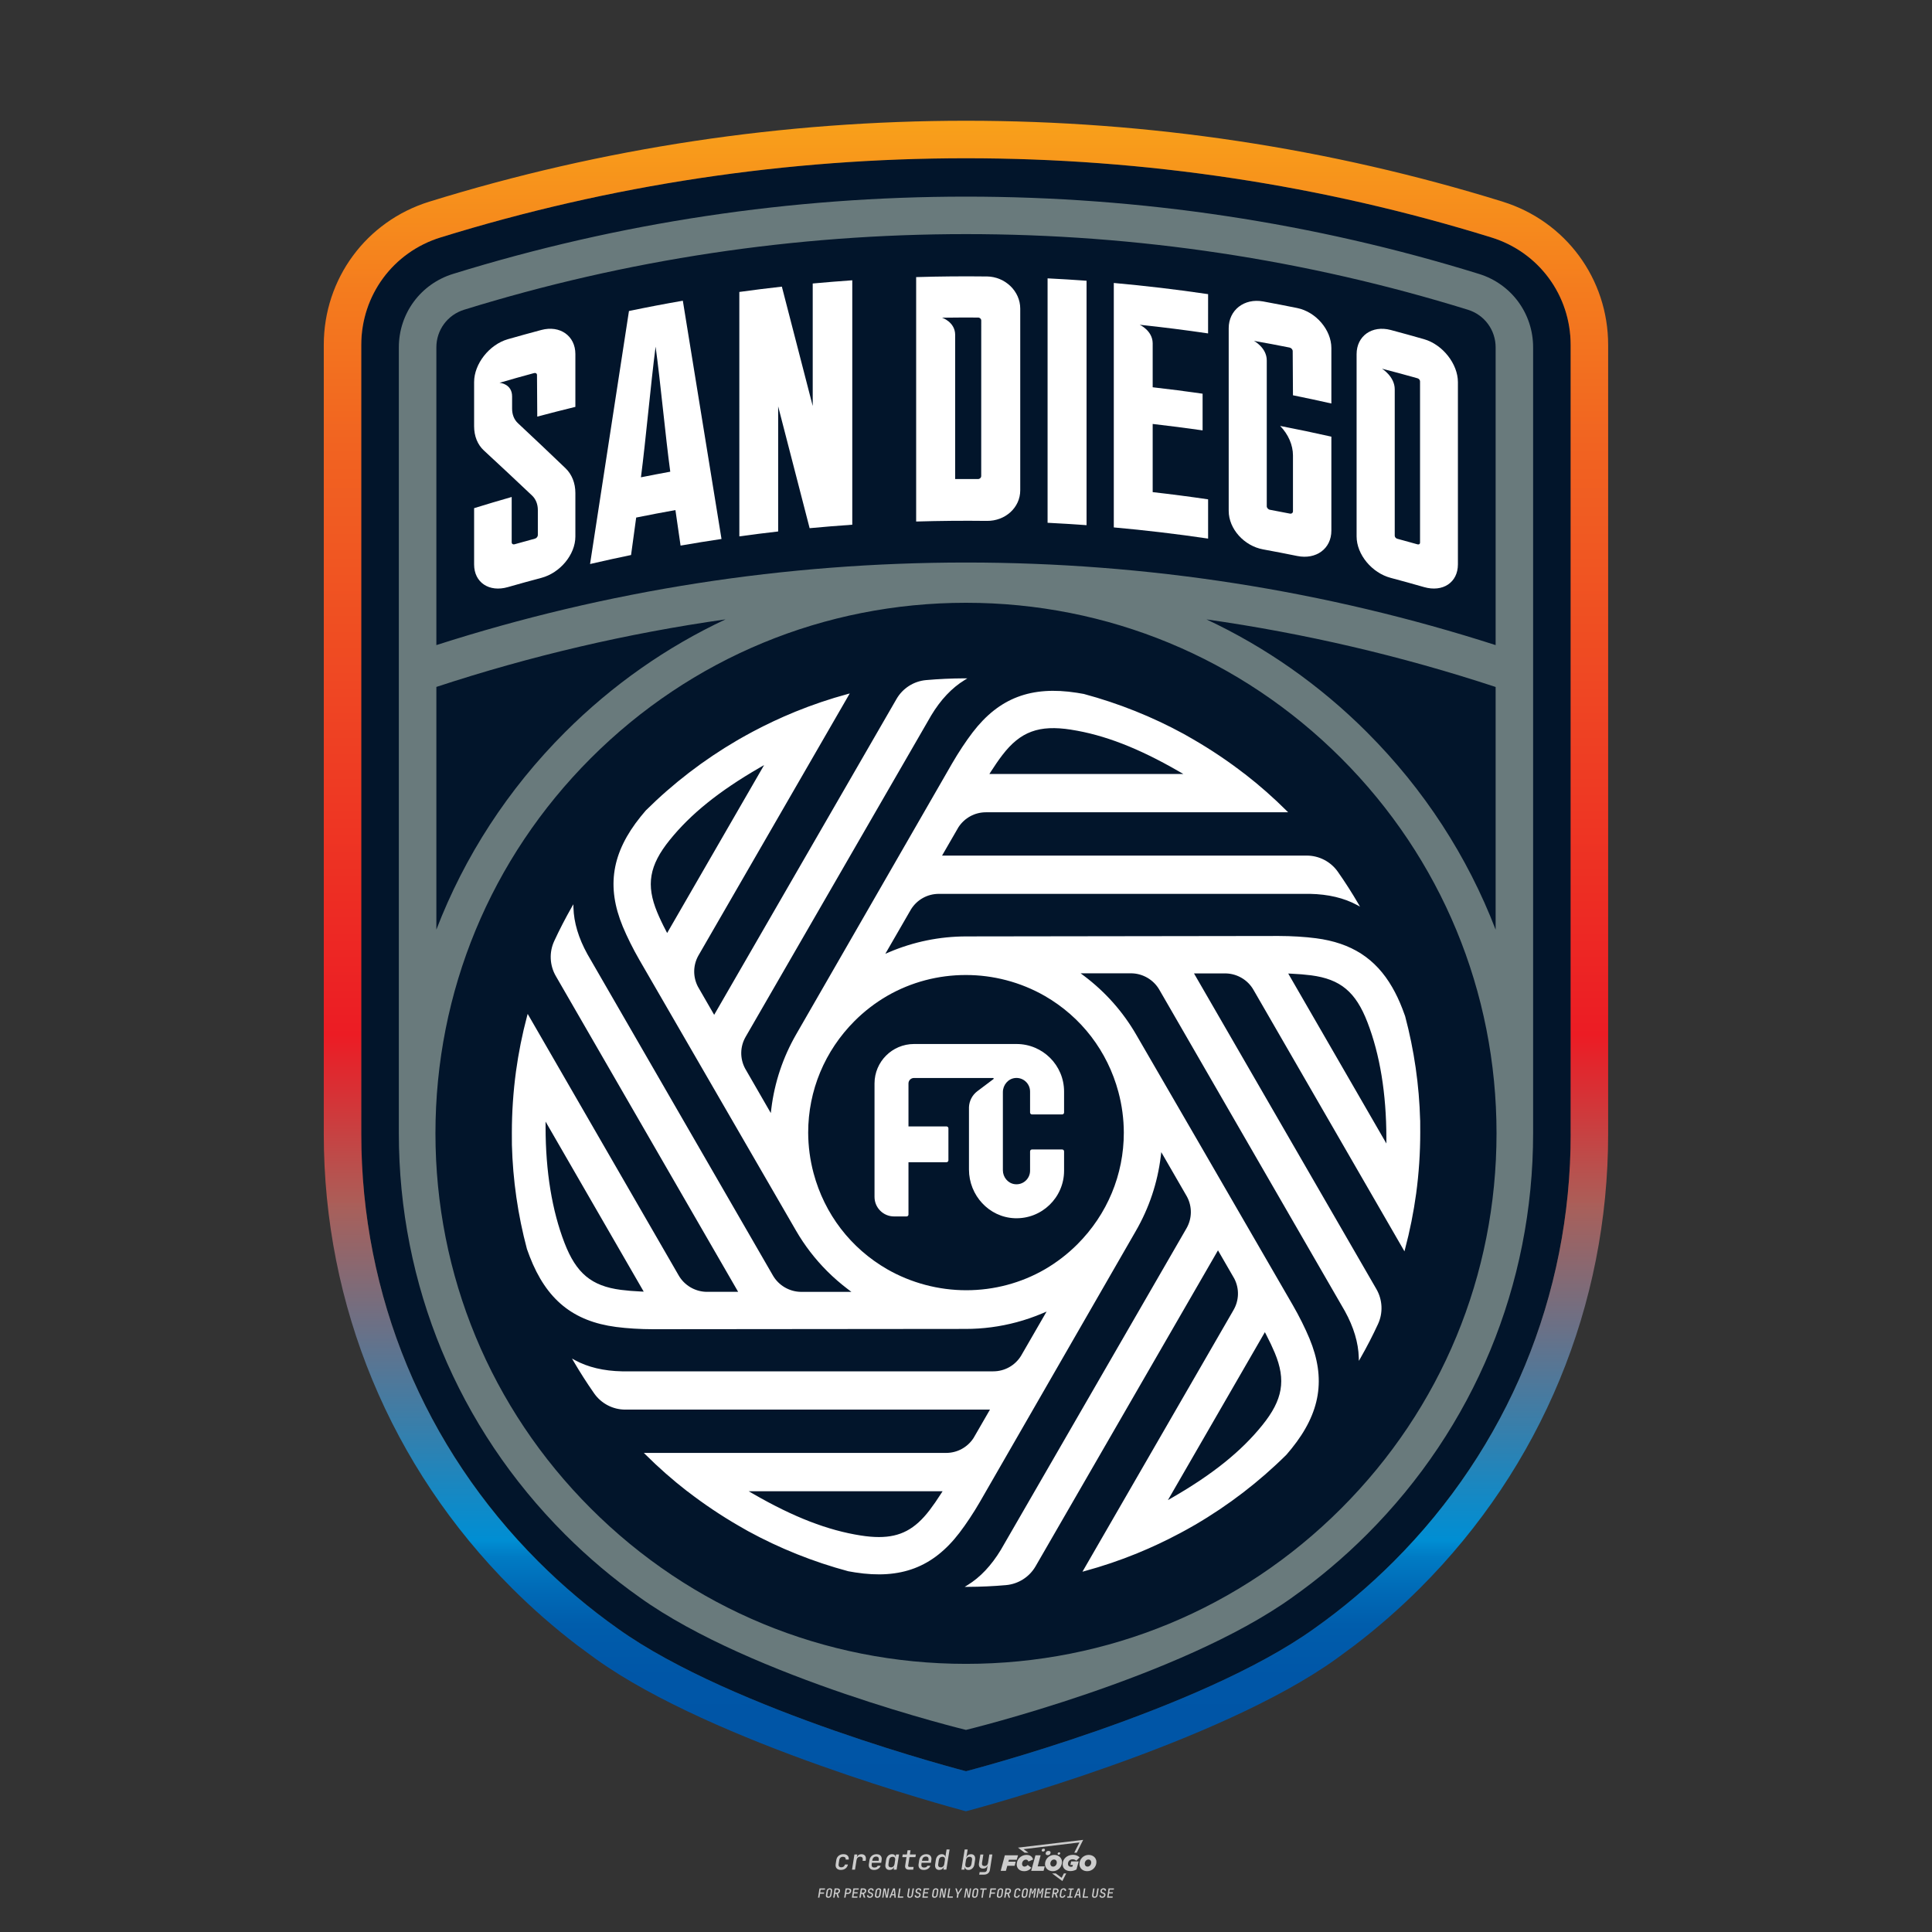 <?xml version="1.0" encoding="UTF-8"?>
<svg id="_图层_1" data-name="图层_1" xmlns="http://www.w3.org/2000/svg" xmlns:xlink="http://www.w3.org/1999/xlink" version="1.1" viewBox="0 0 800 800">
  <rect x="0" y="0" width="800" height="800" fill="#333333" stroke="none"/>
  <!-- Created by @FCLOGO 2024-12-5 GMT+8 15:27:32 . https://fclogo.top/ -->
<!-- FOR PERSONAL USE ONLY NOT FOR COMMERCIAL USE -->
  <defs>
    <style>
      .st0 {
        fill: url(#_未命名的渐变_2);
      }

      .st1 {
        fill: #ccc;
      }

      .st2 {
        fill: #fff;
      }

      .st3 {
        fill: #02152b;
      }

      .st4 {
        fill: #697a7c;
      }
    </style>
    <linearGradient id="_未命名的渐变_2" data-name="未命名的渐变 2" x1="677.1" y1="726.25" x2="677.1" y2="-455.13" gradientTransform="translate(.41 473.79) scale(.59 -.59)" gradientUnits="userSpaceOnUse">
      <stop offset="0" stop-color="#f9a51a"/>
      <stop offset="0" stop-color="#f9a31a"/>
      <stop offset=".11" stop-color="#f47b1e"/>
      <stop offset=".2" stop-color="#f16321"/>
      <stop offset=".25" stop-color="#f05a22"/>
      <stop offset=".55" stop-color="#ec1c24"/>
      <stop offset=".58" stop-color="#da2e33"/>
      <stop offset=".65" stop-color="#ab5e58"/>
      <stop offset=".65" stop-color="#aa5f59"/>
      <stop offset=".83" stop-color="#0f8ac8"/>
      <stop offset=".85" stop-color="#008ed3"/>
      <stop offset=".86" stop-color="#007bc4"/>
      <stop offset=".88" stop-color="#006ab6"/>
      <stop offset=".9" stop-color="#005dac"/>
      <stop offset=".93" stop-color="#0056a7"/>
      <stop offset="1" stop-color="#0054a5"/>
    </linearGradient>
  </defs>
  <path class="st1" d="M348.22,774.3c-.79,0-1.38-.22-1.77-.65-.39-.44-.53-1.03-.41-1.79l.25-1.65c.12-.75.45-1.35.98-1.78.53-.44,1.19-.65,1.98-.65s1.33.2,1.72.6c.39.4.55.94.47,1.62h-1.24c.03-.36-.06-.64-.26-.84-.2-.2-.5-.3-.89-.3-.42,0-.76.12-1.03.35-.27.23-.43.56-.5.99l-.26,1.66c-.07.44,0,.77.19,1,.19.23.5.35.92.35.39,0,.72-.1.98-.3.26-.2.44-.48.52-.85h1.24c-.14.69-.47,1.23-.99,1.63-.52.4-1.16.6-1.92.6ZM352.8,774.19l1-6.29h1.19l-.19,1.19c.34-.87.97-1.3,1.91-1.3.67,0,1.17.21,1.49.62.32.42.43.99.31,1.71l-.07.42h-1.27l.06-.32c.07-.45.01-.8-.17-1.04-.18-.24-.48-.36-.88-.36s-.74.12-1.01.37c-.27.24-.43.59-.5,1.03l-.63,3.97h-1.24ZM361.91,774.3c-.77,0-1.35-.22-1.73-.67s-.52-1.04-.4-1.77l.25-1.65c.08-.49.26-.92.52-1.28s.6-.65,1.01-.85c.41-.2.87-.3,1.38-.3.77,0,1.35.22,1.73.67.39.45.52,1.04.39,1.77l-.17,1.12h-3.85l-.09.53c-.15.95.22,1.43,1.11,1.43.72,0,1.17-.25,1.37-.74h1.22c-.17.53-.5.96-1.01,1.28-.5.32-1.09.47-1.76.47ZM361.23,770.22l-.05.29h2.65s.05-.3.05-.3c.07-.47.01-.82-.17-1.07-.18-.25-.49-.37-.92-.37s-.8.13-1.06.38c-.26.25-.43.61-.51,1.08ZM368.33,774.3c-.63,0-1.1-.21-1.41-.64s-.4-1-.27-1.73l.27-1.77c.11-.73.39-1.31.84-1.74.44-.43.98-.64,1.61-.64.47,0,.83.12,1.09.35.26.24.39.56.38.96h.02l.17-1.2h1.24l-1,6.29h-1.22l.19-1.2h-.02c-.12.41-.35.73-.69.97s-.74.35-1.21.35ZM368.93,773.23c.39,0,.72-.12.98-.36.26-.24.43-.57.5-1.01l.25-1.65c.07-.43,0-.76-.18-1-.19-.24-.47-.36-.86-.36s-.72.12-.98.35c-.26.24-.42.57-.49,1.01l-.25,1.65c-.07.44-.01.78.17,1.01.18.23.47.35.88.35ZM376.35,774.19c-.57,0-.99-.16-1.26-.47-.27-.31-.36-.75-.27-1.32l.54-3.39h-1.74l.17-1.12h1.74l.27-1.72h1.24l-.27,1.72h2.47l-.18,1.12h-2.46l-.54,3.39c-.08.44.1.66.53.66h1.72l-.17,1.12h-1.77ZM382.5,774.3c-.77,0-1.35-.22-1.73-.67s-.52-1.04-.4-1.77l.25-1.65c.08-.49.26-.92.52-1.28s.6-.65,1.01-.85c.41-.2.87-.3,1.38-.3.77,0,1.35.22,1.73.67.39.45.52,1.04.39,1.77l-.17,1.12h-3.85l-.09.53c-.15.95.22,1.43,1.11,1.43.72,0,1.17-.25,1.37-.74h1.22c-.17.53-.5.96-1.01,1.28-.5.32-1.09.47-1.76.47ZM381.83,770.22l-.05.29h2.65s.05-.3.05-.3c.07-.47.01-.82-.17-1.07-.18-.25-.49-.37-.92-.37s-.8.13-1.06.38c-.26.25-.43.61-.51,1.08ZM388.92,774.3c-.63,0-1.1-.21-1.4-.64-.3-.42-.39-1-.28-1.73l.27-1.77c.11-.73.39-1.31.84-1.74.44-.43.98-.64,1.61-.64.47,0,.83.12,1.09.35.26.24.39.56.38.96h.02l.21-1.47.3-1.8h1.24l-1.33,8.35h-1.22l.19-1.2h-.02c-.12.41-.35.73-.69.97s-.74.35-1.21.35ZM389.53,773.23c.39,0,.72-.12.98-.36.26-.24.43-.57.5-1.01l.25-1.65c.08-.43.02-.76-.17-1-.19-.24-.48-.36-.87-.36s-.72.12-.98.35c-.26.24-.42.57-.49,1.01l-.25,1.65c-.08.44-.02.78.16,1.01s.48.35.88.35ZM401.02,774.3c-.47,0-.84-.12-1.1-.35-.26-.23-.39-.56-.38-.97h-.01l-.19,1.2h-1.22l1.33-8.35h1.24l-.29,1.8-.27,1.47h.05c.12-.41.35-.73.69-.97.34-.23.74-.35,1.21-.35.63,0,1.1.21,1.4.64.3.43.39,1.01.28,1.74l-.27,1.77c-.11.73-.39,1.31-.84,1.73-.45.42-.98.64-1.61.64ZM400.77,773.23c.4,0,.72-.12.98-.35.26-.23.42-.57.5-1.01l.25-1.65c.07-.43.01-.77-.17-1.01-.18-.24-.47-.35-.87-.35s-.72.12-.98.36-.43.57-.5,1l-.25,1.65c-.07.44-.01.77.17,1.01.18.24.47.36.87.36ZM405.47,776.25l.17-1.06h1.93c.64,0,1.01-.3,1.1-.9l.1-.67.21-1.19h-.03c-.12.42-.35.74-.68.97-.33.23-.73.34-1.2.34-.63,0-1.09-.2-1.4-.6s-.41-.94-.3-1.63l.58-3.6h1.24l-.56,3.48c-.06.41,0,.73.18.96s.47.34.85.34.72-.12.98-.37c.27-.24.43-.58.49-1.02l.54-3.4h1.24l-1.01,6.41c-.1.6-.37,1.08-.81,1.42-.44.35-1,.52-1.67.52h-1.95ZM417.79,770.09h3.22l.54-1.85h-5.47l-1.71,6.44h2.15l.59-2.1h3.03l.44-1.71h-3.03l.24-.78ZM424.23,772.92c-.59,0-1.02-.39-1.02-1.12,0-.88.63-1.76,1.61-1.76.49,0,.88.24,1.02.78l1.95-.83c-.29-1.17-1.27-1.9-2.64-1.9-2.78,0-4.15,2.15-4.15,3.9s1.27,2.83,3.07,2.83c1.37,0,2.34-.59,2.98-1.42l-1.51-1.17c-.39.44-.83.68-1.32.68ZM430.91,768.23h-2.15l-1.76,6.44h5.12l.49-1.85h-2.93l1.22-4.59ZM439.75,771.01c0-1.66-1.32-2.93-3.22-2.93-2.2,0-3.81,1.81-3.81,3.81,0,1.66,1.32,2.93,3.22,2.93,2.2,0,3.81-1.81,3.81-3.81ZM434.92,771.7c0-.83.59-1.71,1.51-1.71.78,0,1.17.54,1.17,1.22,0,.83-.59,1.71-1.51,1.71-.78,0-1.17-.54-1.17-1.22ZM443.21,772.23h1.07l-.2.68c-.15.05-.34.1-.59.1-.68,0-1.27-.39-1.27-1.22,0-1.02.73-1.9,1.95-1.9.59,0,1.12.24,1.51.59l1.37-1.37c-.44-.54-1.51-1.07-2.73-1.07-2.59,0-4.29,1.76-4.29,3.86s1.61,2.88,3.22,2.88c.93,0,1.85-.29,2.49-.68l.93-3.32h-3.12l-.34,1.46ZM450.78,768.08c-2.2,0-3.81,1.81-3.81,3.81,0,1.66,1.32,2.93,3.22,2.93,2.2,0,3.81-1.81,3.81-3.81,0-1.66-1.32-2.93-3.22-2.93ZM450.34,772.92c-.78,0-1.17-.54-1.17-1.22,0-.83.59-1.71,1.51-1.71.78,0,1.17.54,1.17,1.22,0,.83-.59,1.71-1.51,1.71ZM437.94,767.5c-.05.29.1.49.44.49s.54-.2.63-.49c.05-.24-.1-.49-.44-.49s-.59.24-.63.49ZM432.13,765.5c-.44,0-.73.24-.78.59s.1.59.54.59.73-.24.78-.59c.1-.34-.1-.59-.54-.59ZM433.01,767.3c-.1.54.15.88.83.88.63,0,1.07-.39,1.17-.88s-.15-.88-.83-.88c-.68,0-1.07.39-1.17.88ZM439.6,777.55l-2.44-1.81h-1.51l4.25,3.17,1.61-3.17h-.98l-.93,1.81ZM425.84,767.16l-2-1.46,23.13-2.78-2.15,4.25h1.02l2.68-5.32-26.99,3.22,2.78,2.1h1.51ZM338.72,785.79l.61-3.83h2.32l-.08.52h-1.76l-.18,1.14h1.63l-.08.52h-1.62l-.26,1.64h-.57ZM342.97,785.84c-.36,0-.62-.1-.8-.3-.17-.2-.23-.47-.18-.82l.27-1.7c.06-.34.2-.61.44-.82.24-.2.54-.3.89-.3s.62.1.8.3c.17.2.24.47.18.81l-.27,1.71c-.06.34-.2.62-.44.82-.24.2-.54.3-.9.3ZM343.05,785.33c.19,0,.35-.05.47-.16.12-.11.19-.26.23-.46l.27-1.7c.03-.2,0-.35-.08-.46-.08-.11-.22-.16-.41-.16s-.35.05-.46.16c-.12.1-.19.26-.22.46l-.27,1.7c-.03.2,0,.35.08.46s.22.16.41.16ZM345,785.79l.61-3.83h1.2c.24,0,.44.05.6.14.16.09.28.22.36.39s.09.37.05.59c-.04.26-.14.48-.3.67-.16.19-.37.32-.6.39l.54,1.64h-.62l-.48-1.57h-.54l-.25,1.57h-.57ZM345.89,783.71h.64c.19,0,.35-.06.48-.17.13-.11.21-.26.24-.45.03-.19,0-.35-.09-.46-.09-.11-.24-.17-.43-.17h-.64l-.2,1.25ZM349.54,785.79l.61-3.83h1.25c.37,0,.65.1.84.31.19.21.26.49.2.84-.04.23-.12.44-.25.61s-.29.31-.49.4c-.2.09-.42.14-.66.14h-.69l-.24,1.52h-.57ZM350.43,783.75h.69c.19,0,.36-.06.49-.18.14-.12.22-.27.25-.47s0-.35-.1-.47-.25-.18-.44-.18h-.69l-.21,1.29ZM352.75,785.79l.61-3.83h2.25l-.08.5h-1.7l-.17,1.09h1.51l-.08.5h-1.51l-.19,1.24h1.69l-.08.5h-2.25ZM355.84,785.79l.61-3.83h1.2c.24,0,.44.05.6.14.16.09.28.22.36.39s.09.37.05.59c-.04.26-.14.48-.3.67-.16.19-.37.32-.6.39l.54,1.64h-.62l-.48-1.57h-.54l-.25,1.57h-.57ZM356.74,783.71h.64c.19,0,.35-.06.48-.17.13-.11.21-.26.24-.45.03-.19,0-.35-.09-.46-.09-.11-.24-.17-.43-.17h-.64l-.2,1.25ZM360.13,785.84c-.39,0-.67-.1-.87-.29-.19-.19-.26-.45-.22-.78h.57c-.03.17.01.31.12.41.11.1.27.15.48.15.2,0,.37-.05.5-.15.13-.1.21-.23.24-.4.02-.15,0-.28-.06-.39-.06-.11-.16-.18-.29-.22l-.46-.14c-.27-.08-.46-.22-.59-.41-.13-.19-.17-.42-.13-.68.04-.21.11-.39.23-.55s.27-.28.46-.37.4-.13.64-.13c.35,0,.62.1.8.29.18.19.25.44.2.76h-.57c.03-.17,0-.3-.09-.4-.09-.1-.23-.14-.42-.14s-.34.04-.46.13c-.12.09-.19.21-.21.38-.02.15,0,.28.05.39s.16.18.29.22l.47.15c.26.08.46.22.58.41.12.19.17.42.12.69-.04.22-.12.41-.24.57-.13.16-.29.29-.49.38-.2.09-.42.13-.66.13ZM363.27,785.84c-.36,0-.62-.1-.8-.3-.17-.2-.23-.47-.18-.82l.27-1.7c.06-.34.2-.61.44-.82.24-.2.54-.3.89-.3s.62.1.8.3c.17.2.24.47.18.81l-.27,1.71c-.06.34-.2.62-.44.82-.24.2-.54.3-.9.3ZM363.34,785.33c.19,0,.35-.05.47-.16.12-.11.19-.26.23-.46l.27-1.7c.03-.2,0-.35-.08-.46-.08-.11-.22-.16-.41-.16s-.35.05-.46.16c-.12.1-.19.26-.22.46l-.27,1.7c-.03.2,0,.35.08.46s.22.16.41.16ZM365.28,785.79l.61-3.83h.71l.62,3.19c0-.1.02-.22.03-.36.01-.14.03-.29.04-.44.02-.15.04-.29.06-.41l.31-1.98h.52l-.61,3.83h-.71l-.61-3.19c0,.09-.02.21-.03.34s-.03.28-.04.42c-.02.15-.04.28-.06.41l-.31,2.01h-.53ZM368.23,785.79l1.59-3.83h.75l.37,3.83h-.56l-.07-.97h-1.09l-.39.97h-.59ZM369.39,784.34h.87l-.09-1.1c-.02-.2-.03-.37-.04-.51,0-.14-.01-.24-.01-.3-.02.06-.05.16-.1.3s-.11.31-.19.5l-.44,1.11ZM371.72,785.79l.61-3.83h.57l-.52,3.31h1.67l-.08.52h-2.25ZM376.68,785.84c-.37,0-.63-.1-.8-.3-.17-.2-.22-.47-.17-.82l.44-2.76h.57l-.44,2.76c-.03.2,0,.35.07.46.08.11.21.17.41.17s.35-.06.46-.17c.12-.11.19-.27.22-.46l.44-2.76h.57l-.44,2.76c-.06.35-.2.62-.43.82-.23.2-.53.3-.9.3ZM379.84,785.84c-.39,0-.67-.1-.87-.29-.19-.19-.26-.45-.22-.78h.57c-.03.17.01.31.12.41.11.1.27.15.48.15.2,0,.37-.05.5-.15.13-.1.21-.23.24-.4.02-.15,0-.28-.06-.39-.06-.11-.16-.18-.29-.22l-.46-.14c-.27-.08-.46-.22-.59-.41-.13-.19-.17-.42-.13-.68.04-.21.11-.39.23-.55s.27-.28.46-.37.4-.13.64-.13c.35,0,.62.1.8.29.18.19.25.44.2.76h-.57c.03-.17,0-.3-.09-.4-.09-.1-.23-.14-.42-.14s-.34.04-.46.13c-.12.09-.19.21-.21.38-.02.15,0,.28.05.39s.16.18.29.22l.47.15c.26.08.46.22.58.41.12.19.17.42.12.69-.04.22-.12.41-.24.57-.13.16-.29.29-.49.38-.2.09-.42.13-.66.13ZM381.91,785.79l.61-3.83h2.25l-.08.5h-1.7l-.17,1.09h1.51l-.08.5h-1.51l-.19,1.24h1.69l-.08.5h-2.25ZM386.94,785.84c-.36,0-.62-.1-.8-.3-.17-.2-.23-.47-.18-.82l.27-1.7c.06-.34.2-.61.44-.82.24-.2.54-.3.89-.3s.62.1.8.3c.17.2.24.47.18.81l-.27,1.71c-.06.34-.2.62-.44.82-.24.2-.54.3-.9.3ZM387.02,785.33c.19,0,.35-.05.47-.16.12-.11.19-.26.23-.46l.27-1.7c.03-.2,0-.35-.08-.46-.08-.11-.22-.16-.41-.16s-.35.05-.46.16c-.12.1-.19.26-.22.46l-.27,1.7c-.03.2,0,.35.08.46s.22.16.41.16ZM388.95,785.79l.61-3.83h.71l.62,3.19c0-.1.02-.22.03-.36.01-.14.03-.29.04-.44.02-.15.04-.29.06-.41l.31-1.98h.52l-.61,3.83h-.71l-.61-3.19c0,.09-.02.21-.03.34s-.03.28-.04.42c-.02.15-.04.28-.06.41l-.31,2.01h-.53ZM392.25,785.79l.61-3.83h.57l-.52,3.31h1.67l-.08.52h-2.25ZM396.12,785.79l.22-1.41-.75-2.42h.58l.45,1.45c.03.09.05.18.07.27.02.08.03.15.03.19.02-.04.05-.1.09-.19.04-.08.09-.17.14-.27l.9-1.45h.6l-1.53,2.42-.22,1.41h-.57ZM399.22,785.79l.61-3.83h.71l.62,3.19c0-.1.02-.22.03-.36.01-.14.03-.29.04-.44.02-.15.04-.29.06-.41l.31-1.98h.52l-.61,3.83h-.71l-.61-3.19c0,.09-.02.21-.03.34s-.03.28-.04.42c-.02.15-.04.28-.06.41l-.31,2.01h-.53ZM403.51,785.84c-.36,0-.62-.1-.8-.3-.18-.2-.23-.47-.18-.82l.27-1.7c.06-.34.2-.61.44-.82.24-.2.54-.3.89-.3s.62.1.8.3c.17.2.24.47.18.81l-.27,1.71c-.06.34-.2.62-.44.82-.24.2-.54.3-.89.3ZM403.58,785.33c.19,0,.35-.05.47-.16.12-.11.19-.26.23-.46l.27-1.7c.03-.2,0-.35-.08-.46-.08-.11-.22-.16-.41-.16s-.35.05-.46.16c-.12.1-.19.26-.22.46l-.27,1.7c-.03.2,0,.35.08.46.08.11.22.16.41.16ZM406.38,785.79l.52-3.31h-1.02l.08-.52h2.62l-.08.52h-1.03l-.52,3.31h-.57ZM409.52,785.79l.61-3.83h2.32l-.08.52h-1.76l-.18,1.14h1.63l-.08.52h-1.62l-.26,1.64h-.57ZM413.77,785.84c-.36,0-.62-.1-.8-.3-.18-.2-.23-.47-.18-.82l.27-1.7c.06-.34.2-.61.44-.82.24-.2.54-.3.89-.3s.62.1.8.3c.17.2.24.47.18.81l-.27,1.71c-.06.34-.2.62-.44.82-.24.2-.54.3-.89.3ZM413.85,785.33c.19,0,.35-.05.47-.16.12-.11.19-.26.23-.46l.27-1.7c.03-.2,0-.35-.08-.46-.08-.11-.22-.16-.41-.16s-.35.05-.46.16c-.12.1-.19.26-.22.46l-.27,1.7c-.03.2,0,.35.08.46.08.11.22.16.41.16ZM415.8,785.79l.61-3.83h1.2c.24,0,.44.05.6.14.16.09.28.22.36.39s.09.37.05.59c-.04.26-.14.48-.3.67-.16.19-.37.32-.6.39l.54,1.64h-.62l-.48-1.57h-.54l-.25,1.57h-.57ZM416.69,783.71h.64c.19,0,.35-.06.48-.17.13-.11.21-.26.24-.45.03-.19,0-.35-.09-.46-.09-.11-.24-.17-.43-.17h-.64l-.2,1.25ZM420.91,785.84c-.36,0-.63-.1-.81-.3-.18-.2-.24-.47-.19-.82l.27-1.7c.06-.35.21-.62.45-.82s.55-.3.91-.3.63.1.81.3c.18.2.24.47.19.82h-.57c.03-.2,0-.35-.09-.46-.09-.11-.23-.16-.42-.16s-.35.05-.47.16c-.12.1-.2.26-.23.45l-.27,1.71c-.03.2,0,.35.09.46.09.11.23.16.42.16s.35-.05.47-.16.2-.26.23-.46h.57c-.03.23-.11.43-.24.59s-.28.3-.47.39c-.19.09-.4.14-.64.14ZM424.03,785.84c-.36,0-.62-.1-.8-.3-.18-.2-.23-.47-.18-.82l.27-1.7c.06-.34.2-.61.44-.82.24-.2.54-.3.89-.3s.62.1.8.3c.17.2.24.47.18.81l-.27,1.71c-.06.34-.2.62-.44.82-.24.2-.54.3-.89.3ZM424.11,785.33c.19,0,.35-.05.47-.16.12-.11.19-.26.23-.46l.27-1.7c.03-.2,0-.35-.08-.46-.08-.11-.22-.16-.41-.16s-.35.05-.46.16c-.12.1-.19.26-.22.46l-.27,1.7c-.03.2,0,.35.08.46.08.11.22.16.41.16ZM425.97,785.79l.61-3.83h.69l.18,1.23c.02.12.04.23.05.33.01.1.02.18.03.24.02-.06.05-.14.09-.24.04-.11.09-.22.15-.34l.57-1.22h.71l-.61,3.83h-.54l.2-1.29c.02-.17.06-.35.1-.55.04-.2.09-.4.14-.61s.1-.4.14-.59c.05-.19.09-.35.13-.49l-.86,1.86h-.55l-.28-1.86c0,.14-.01.29-.02.47s-.02.37-.04.57c-.02.2-.04.41-.06.61-.02.2-.05.4-.08.57l-.2,1.29h-.54ZM429.11,785.79l.61-3.83h.69l.18,1.23c.02.12.04.23.05.33.01.1.02.18.03.24.02-.06.05-.14.09-.24.04-.11.09-.22.15-.34l.57-1.22h.71l-.61,3.83h-.54l.2-1.29c.02-.17.06-.35.1-.55.04-.2.09-.4.14-.61s.1-.4.14-.59c.05-.19.09-.35.13-.49l-.86,1.86h-.55l-.28-1.86c0,.14-.01.29-.02.47s-.02.37-.04.57c-.02.2-.04.41-.06.61-.02.2-.05.4-.08.57l-.2,1.29h-.54ZM432.41,785.79l.61-3.83h2.25l-.08.5h-1.7l-.17,1.09h1.51l-.08.5h-1.51l-.19,1.24h1.69l-.08.5h-2.25ZM435.51,785.79l.61-3.83h1.2c.24,0,.44.05.6.14.16.09.28.22.36.39s.09.37.05.59c-.04.26-.14.48-.3.67-.16.19-.37.32-.6.39l.54,1.64h-.62l-.48-1.57h-.54l-.25,1.57h-.57ZM436.4,783.71h.64c.19,0,.35-.06.48-.17.13-.11.21-.26.24-.45.03-.19,0-.35-.09-.46-.09-.11-.24-.17-.43-.17h-.64l-.2,1.25ZM439.8,785.84c-.36,0-.63-.1-.81-.3-.18-.2-.24-.47-.19-.82l.27-1.7c.06-.35.21-.62.45-.82s.55-.3.91-.3.63.1.81.3c.18.2.24.47.19.82h-.57c.03-.2,0-.35-.09-.46-.09-.11-.23-.16-.42-.16s-.35.05-.47.16c-.12.1-.2.26-.23.45l-.27,1.71c-.03.2,0,.35.09.46.09.11.23.16.42.16s.35-.05.47-.16.2-.26.23-.46h.57c-.03.23-.11.43-.24.59s-.28.3-.47.39c-.19.09-.4.14-.64.14ZM441.88,785.79l.08-.5h.78l.45-2.82h-.78l.08-.5h2.13l-.08.5h-.78l-.45,2.82h.78l-.08.5h-2.13ZM444.74,785.79l1.59-3.83h.75l.37,3.83h-.56l-.07-.97h-1.09l-.39.97h-.59ZM445.9,784.34h.87l-.09-1.1c-.02-.2-.03-.37-.04-.51,0-.14-.01-.24-.01-.3-.02.06-.05.16-.1.3s-.11.31-.19.5l-.44,1.11ZM448.24,785.79l.61-3.83h.57l-.52,3.31h1.67l-.08.52h-2.25ZM453.19,785.84c-.37,0-.63-.1-.8-.3-.17-.2-.22-.47-.17-.82l.44-2.76h.57l-.44,2.76c-.03.2,0,.35.07.46.08.11.21.17.41.17s.35-.06.46-.17c.12-.11.19-.27.22-.46l.44-2.76h.57l-.44,2.76c-.06.35-.2.62-.43.82-.23.2-.53.3-.9.3ZM456.36,785.84c-.39,0-.67-.1-.87-.29-.19-.19-.26-.45-.22-.78h.57c-.03.17.01.31.12.41.11.1.27.15.48.15.2,0,.37-.05.5-.15s.21-.23.24-.4c.02-.15,0-.28-.06-.39s-.16-.18-.29-.22l-.46-.14c-.27-.08-.46-.22-.59-.41-.13-.19-.17-.42-.13-.68.04-.21.11-.39.23-.55s.27-.28.46-.37c.19-.09.4-.13.64-.13.35,0,.62.1.8.29.18.19.25.44.2.76h-.57c.03-.17,0-.3-.09-.4-.09-.1-.23-.14-.42-.14s-.34.04-.46.13c-.12.09-.19.21-.21.38-.02.15,0,.28.05.39s.16.18.29.22l.47.15c.26.08.46.22.58.41.12.19.17.42.12.69-.04.22-.12.41-.24.57-.13.16-.29.29-.49.38-.2.09-.42.13-.66.13ZM458.42,785.79l.61-3.83h2.25l-.08.5h-1.7l-.17,1.09h1.51l-.08.5h-1.51l-.19,1.24h1.69l-.08.5h-2.25Z"/>
  <g>
    <path class="st3" d="M650.39,469.56V142.84c0-20.55-13.18-38.43-32.79-44.51-70.21-21.76-143.42-32.8-217.6-32.8s-147.39,11.03-217.6,32.8c-19.62,6.07-32.79,23.97-32.79,44.51v326.72c0,66.88,26.04,129.77,73.34,177.06,10.17,10.17,21.21,19.49,32.86,27.72,47.56,34.12,144.2,59.09,144.2,59.09,0,0,96.64-24.97,144.2-59.09,11.64-8.23,22.7-17.57,32.86-27.72,47.27-47.29,73.32-110.17,73.32-177.06Z"/>
    <path class="st0" d="M622.2,83.49c-71.69-22.22-146.45-33.49-222.2-33.49s-150.51,11.27-222.21,33.5c-26.15,8.09-43.72,31.94-43.72,59.34v326.72c0,71.03,27.66,137.81,77.89,188.04,8.48,8.48,17.6,16.45,27.17,23.76,0,0,6.6,4.88,7.38,5.43l.23.16c48.68,34.92,147.81,61.61,152.01,62.73l1.24.33,1.24-.33c4.2-1.11,103.34-27.8,152.02-62.74l.21-.15c.75-.54,7.38-5.43,7.43-5.48,9.51-7.26,18.63-15.24,27.12-23.72,50.23-50.23,77.89-117.01,77.89-188.04V142.84c0-27.39-17.57-51.25-43.73-59.35ZM650.39,469.56c0,66.89-26.04,129.77-73.34,177.06-10.16,10.16-21.21,19.48-32.86,27.72-47.56,34.12-144.2,59.09-144.2,59.09,0,0-96.64-24.97-144.2-59.09-11.64-8.23-22.69-17.55-32.86-27.72-47.29-47.29-73.34-110.17-73.34-177.06V142.84c0-20.55,13.18-38.43,32.79-44.51,70.21-21.76,143.42-32.8,217.6-32.8s147.39,11.03,217.6,32.8c19.62,6.07,32.79,23.97,32.79,44.51v326.72h.02Z"/>
    <path class="st4" d="M612.43,113.43c-68.53-21.25-140-32.01-212.44-32.01s-143.9,10.77-212.43,32.01c-13.4,4.15-22.41,16.38-22.41,30.42v325.43c0,62.73,24.43,121.7,68.79,166.06,9.65,9.65,19.99,18.36,30.92,26.08h-.01c46.57,33.41,135.14,54.9,135.14,54.9,0,0,88.57-21.5,135.14-54.9h-.01c10.93-7.72,21.27-16.43,30.92-26.08,44.35-44.36,68.79-103.34,68.79-166.06V143.85c.01-14.04-8.99-26.27-22.4-30.42M192.17,128.26c67.04-20.78,136.97-31.32,207.83-31.32s140.79,10.54,207.83,31.32c6.86,2.12,11.48,8.4,11.48,15.58v123.28c-70.64-22.69-144.37-34.19-219.31-34.19s-148.67,11.5-219.31,34.19v-123.28c0-7.19,4.61-13.45,11.48-15.58M180.69,284.44c39.04-12.85,79.06-22.19,119.73-27.97-24.39,11.43-46.87,27.14-66.48,46.75-23.64,23.64-41.62,51.43-53.25,81.72v-100.51ZM555.34,624.63c-41.5,41.5-96.66,64.34-155.35,64.34s-113.85-22.86-155.34-64.34c-41.49-41.49-64.34-96.66-64.34-155.34s22.86-113.85,64.34-155.35c41.49-41.49,96.66-64.34,155.34-64.34s113.85,22.86,155.35,64.34c41.49,41.5,64.34,96.66,64.34,155.35s-22.84,113.85-64.34,155.34M566.06,303.23c-19.62-19.62-42.09-35.32-66.49-46.75,40.67,5.78,80.69,15.13,119.74,27.98v100.5c-11.64-30.3-29.62-58.09-53.25-81.72"/>
    <g>
      <path class="st2" d="M222.36,155.32c.04,6.09.07,11.11.11,17.19,5.25-1.41,10.52-2.74,15.78-4.03v-21.88c0-7.48-6.32-12.03-14.08-9.97-4.63,1.23-9.26,2.51-13.88,3.83-7.73,2.22-13.97,10.25-13.97,17.72v18.33c0,4.08,1.42,7.59,4.02,10,6.64,6.13,13.3,12.36,19.98,18.69,1.55,1.47,2.39,3.59,2.39,5.99v10.37c0,.64-.54,1.3-1.2,1.48-2.81.76-5.63,1.54-8.43,2.33-.66.19-1.2-.18-1.2-.82v-18.76c-5.21,1.48-10.39,3.03-15.56,4.63v23.32c0,7.48,6.24,11.59,13.97,9.37,4.62-1.33,9.24-2.6,13.88-3.83,7.76-2.06,14.08-9.64,14.08-17.12v-18.02c0-4.09-1.44-7.72-4.09-10.26-6.59-6.32-13.16-12.54-19.71-18.66-1.56-1.45-2.4-3.56-2.4-5.98v-5.08c0-5.15-4.93-5.68-5.25-5.63h-.02.01-.01.01c4.78-1.41,9.57-2.76,14.38-4.05.66-.18,1.18.19,1.2.83h0Z"/>
      <path class="st2" d="M282.76,124.52c-7.46,1.29-14.89,2.71-22.32,4.26-5.38,34.86-10.75,69.79-16.11,104.77,5.65-1.31,11.3-2.56,16.98-3.73.7-5.35,1.42-10.17,2.12-15.51,5.41-1.1,10.82-2.13,16.25-3.1.72,5.08,1.42,9.63,2.13,14.71,5.64-.99,11.29-1.9,16.95-2.74-5.34-32.95-10.67-65.82-16.01-98.64ZM265.4,197.65c2.02-15.56,4.05-38.57,6.07-54.11,2.03,14.76,4.06,37,6.07,51.78-4.05.74-8.1,1.51-12.15,2.32Z"/>
      <path class="st2" d="M306.15,120.89c5.86-.81,11.73-1.55,17.6-2.2,4.26,16.43,8.51,32.91,12.78,49.42v-50.72c5.45-.5,10.92-.95,16.38-1.33v101.21c-5.89.41-11.77.89-17.66,1.44-4.35-16.85-8.69-33.67-13.03-50.44v51.8c-5.36.61-10.72,1.29-16.07,2.03-.01-33.74-.01-67.48-.01-101.21Z"/>
      <path class="st2" d="M408.63,114.48c-9.76-.12-19.51-.04-29.27.26v101.21c9.76-.29,19.51-.38,29.27-.26,7.63.09,13.83-5.5,13.83-12.68v-75.24c-.01-7.16-6.19-13.2-13.83-13.3ZM406.29,197.15c0,.67-.59,1.21-1.3,1.21-3.15-.02-6.32-.02-9.48,0v-59.79c-.06-5.24-5.39-7.01-5.39-7.01h.04s-.07-.01-.07-.01c4.97-.07,9.94-.09,14.92-.06.72,0,1.3.55,1.3,1.23-.01,22.82-.01,41.63-.01,64.44Z"/>
      <path class="st2" d="M433.78,216.47c5.38.27,10.77.6,16.14.99v-101.21c-5.38-.39-10.75-.73-16.14-.99v101.21Z"/>
      <path class="st2" d="M500.25,121.8c-12.98-1.92-26-3.46-39.05-4.63v101.22c13.04,1.17,26.07,2.71,39.05,4.63v-16.25c-7.63-1.13-15.28-2.12-22.95-2.99v-28.23c6.91.79,13.79,1.68,20.67,2.66v-15.19c-6.88-1-13.78-1.88-20.67-2.66v-18.27c-.08-5.22-5.37-7.62-5.37-7.61l.28.07c-.16-.05-.27-.07-.27-.07,9.45,1,18.89,2.19,28.3,3.58.01-5.08.01-11.21.01-16.26Z"/>
      <path class="st2" d="M535.28,145.36c.04,6.46.07,11.86.11,18.32,5.31,1.07,10.61,2.2,15.9,3.4v-22.96c0-7.47-6.32-14.97-14.15-16.57-4.7-.96-9.4-1.86-14.12-2.73-7.86-1.43-14.24,3.61-14.24,11.08v75.63c0,7.47,6.39,14.53,14.24,15.96,4.71.86,9.42,1.77,14.12,2.73,7.83,1.59,14.15-3,14.15-10.48v-38.93c-7.05-1.59-14.12-3.07-21.21-4.44,3.38,3.46,5.31,7.93,5.31,12.2v23.14c0,.67-.57,1.1-1.28.96-2.76-.55-5.52-1.08-8.29-1.59-.7-.13-1.28-.79-1.28-1.45v-60.38c0-5.32-5.34-8.13-5.34-8.11.01,0,.04.01.05.01-.02-.01-.05-.01-.05-.01,4.94.87,9.86,1.79,14.79,2.78.72.15,1.29.81,1.29,1.48Z"/>
      <path class="st2" d="M589.66,140.45c-4.59-1.31-9.17-2.59-13.78-3.81-7.8-2.06-14.14,2.5-14.14,10v75.47c0,7.52,6.34,15.12,14.14,17.18,4.6,1.22,9.19,2.49,13.78,3.81,7.76,2.23,14.03-1.89,14.03-9.4v-75.47c0-7.49-6.26-15.55-14.03-17.78ZM588.01,224.72c0,.54-.46.84-1.01.69-2.81-.8-5.63-1.57-8.45-2.33-.56-.15-1.02-.72-1.02-1.25v-60.62c0-5.32-5.27-8.55-5.27-8.54,4.93,1.27,9.84,2.59,14.74,3.98.56.16,1.01.73,1.01,1.27v66.81Z"/>
      <path class="st2" d="M588.05,463.87c-.38-14.51-2.47-29-6.22-43.11-.34-.97-.73-2.03-1.14-3.08-1.25-3.25-2.67-6.24-4.2-8.88-6.88-11.93-16.91-18.38-31.56-20.29-4.56-.6-10.18-.94-15.42-.94l-129.38.18c-11.02.01-21.73,2.19-31.84,6.47l-1.69.72,10.64-18.42c2.5-4,6.79-6.39,11.53-6.39h153.68c7.54.15,14.1,1.7,19.48,4.62l1.22.66-.7-1.2c-2.63-4.5-5.48-8.96-8.47-13.22-2.94-4.2-7.76-6.71-12.89-6.71h-151l6.78-11.74c2.52-3.87,6.77-6.19,11.36-6.19h.15c.06,0,.11-.01.16,0h124.85l-.67-.67c-5.36-5.34-11.13-10.43-17.18-15.13l-.29-.19c-6.75-5.23-13.9-10.01-21.23-14.25-1.28-.74-2.54-1.45-3.81-2.18-13.06-7.13-26.99-12.7-41.43-16.58-.9-.16-1.88-.34-2.87-.49-18.9-2.94-32.2,2.11-43.14,16.38-2.79,3.64-5.9,8.34-8.53,12.89l-64.54,112.13c-5.5,9.55-8.97,19.91-10.31,30.81l-.22,1.82-10.62-18.42c-2.23-4.16-2.15-9.09.22-13.17l76.86-133.12c3.9-6.47,8.54-11.37,13.76-14.56l1.18-.73h-1.38c-5.23.02-10.52.26-15.7.72-5.11.45-9.69,3.37-12.25,7.8l-75.52,130.81-6.77-11.74c-2.06-4.05-1.99-8.76.19-12.71l.4-.69,62.32-107.94-.9.25c-7.33,1.98-14.62,4.46-21.68,7.33l-.3.13c-5.84,2.39-11.64,5.11-17.25,8.1l-.09.05c-1.93,1.03-3.76,2.05-5.62,3.11l-.79.46c-13.83,8.07-26.55,17.84-37.83,29.04-.68.79-1.41,1.65-2.12,2.54-12,14.89-14.27,28.95-7.39,45.55,1.76,4.23,4.27,9.28,6.9,13.83l64.79,111.99c3.56,6.17,7.93,11.84,12.95,16.86,2.63,2.63,5.51,5.14,8.56,7.45l1.45,1.1h-20.99c-4.75-.09-9.16-2.7-11.52-6.81l-76.82-133.06c-3.66-6.63-5.59-13.1-5.76-19.22l-.04-1.4-.69,1.21c-2.59,4.56-5.03,9.26-7.22,14-2.16,4.64-1.91,10.06.64,14.49l75.51,130.78h-13.23c-4.73-.13-9.11-2.76-11.43-6.86l-62.49-108.23-.25.91c-2.01,7.54-3.55,15.27-4.6,22.96-1.13,8.4-1.7,16.9-1.7,25.27,0,1.71.01,3.41.02,5.1.38,14.51,2.46,29,6.22,43.11.34.97.73,2.03,1.14,3.1,6.91,17.84,17.93,26.83,35.75,29.18,4.55.6,10.17.94,15.42.94l129.38-.12c7.12,0,14.21-.94,21.08-2.78,3.59-.96,7.2-2.2,10.73-3.69l1.68-.72-10.6,18.36c-2.49,4-6.79,6.39-11.5,6.39h-153.72c-7.54-.15-14.1-1.7-19.47-4.62l-1.22-.66.7,1.2c2.63,4.49,5.48,8.95,8.47,13.22,2.94,4.2,7.76,6.71,12.89,6.71h151l-6.78,11.74c-2.51,3.88-6.77,6.19-11.36,6.19h-125.17l.67.67c5.36,5.34,11.13,10.43,17.18,15.13l.29.19c6.75,5.22,13.9,10.01,21.24,14.25,1.27.73,2.52,1.44,3.78,2.16,13.08,7.14,27.02,12.72,41.48,16.6.89.16,1.88.34,2.87.49,18.9,2.94,32.2-2.11,43.14-16.38,2.79-3.65,5.9-8.34,8.53-12.89l64.54-112.13c5.5-9.55,8.97-19.91,10.31-30.81l.22-1.82,10.64,18.43c2.22,4.16,2.13,9.08-.22,13.15l-76.86,133.11c-3.92,6.47-8.55,11.39-13.77,14.58l-1.18.73h1.4c5.22-.02,10.5-.26,15.7-.72,5.11-.45,9.69-3.37,12.25-7.81l75.52-130.81,6.78,11.74c2.12,4.15,1.98,9.03-.39,13.05-.04.07-.06.12-.09.16l-62.42,108.12.91-.25c7.33-1.99,14.63-4.46,21.72-7.35l.27-.12c5.84-2.39,11.62-5.11,17.2-8.08l.26-.13c1.88-1,3.73-2.03,5.5-3.05l.74-.42c13.85-8.08,26.58-17.85,37.89-29.07.68-.79,1.4-1.65,2.12-2.54,12-14.9,14.28-28.95,7.39-45.55-1.76-4.23-4.27-9.28-6.9-13.83-20.79-36.02-60.35-104.24-64.83-111.97-5.5-9.5-12.75-17.68-21.55-24.32l-1.47-1.1h21.06c4.74.08,9.16,2.69,11.52,6.79l76.83,133.07c3.66,6.63,5.59,13.1,5.76,19.22l.04,1.4.69-1.21c2.6-4.55,5.03-9.26,7.22-14,2.16-4.64,1.91-10.06-.64-14.49l-75.54-130.74h13.23c4.73.13,9.11,2.74,11.43,6.86l62.49,108.23.23-.91c2.01-7.55,3.55-15.3,4.61-23.01,1.13-8.38,1.69-16.87,1.69-25.24,0-1.71-.01-3.4-.02-5.1M574.09,473.53l-40.66-70.41,1.11.05c3.04.13,5.93.38,8.36.69,12.15,1.59,18.47,6.85,23.32,19.41,5.19,13.43,7.83,29.57,7.85,47.97v2.29ZM432.66,412.42c15.1,8.72,25.92,22.84,30.45,39.75,1.47,5.48,2.22,11.14,2.24,16.82,0,17.41-6.84,33.84-19.24,46.25-4.01,4.01-8.54,7.49-13.44,10.35-9.83,5.68-21.07,8.67-32.54,8.67s-22.84-3.01-32.79-8.71c-15.1-8.72-25.92-22.83-30.45-39.74-1.47-5.48-2.22-11.14-2.24-16.82,0-17.41,6.84-33.84,19.24-46.25,4.01-4.01,8.54-7.49,13.44-10.34,10.01-5.78,21.26-8.67,32.54-8.67,11.3-.02,22.66,2.88,32.79,8.69M443.53,302.15c13.7,2.13,27.83,7.6,44.47,17.19l1.98,1.14h-80.29l.6-.94c1.63-2.56,3.28-4.95,4.78-6.9,7.45-9.72,15.16-12.57,28.46-10.5M272.14,377.76c-4.69-11.32-3.31-19.42,5.15-29.9,8.69-10.79,20.49-20.3,37.13-29.91l1.98-1.15-40.15,69.54-.52-1c-1.42-2.69-2.65-5.31-3.59-7.58M266.55,534.84l-1.11-.05c-3.04-.13-5.93-.38-8.36-.69-12.15-1.59-18.47-6.85-23.32-19.41-5.19-13.44-7.83-29.57-7.85-47.97v-2.29l40.64,70.41ZM390.31,617.48l-.6.94c-1.64,2.57-3.3,4.96-4.78,6.9-6.06,7.92-12.15,11.14-21,11.14-2.26,0-4.7-.21-7.47-.64-13.7-2.13-27.83-7.6-44.47-17.19l-1.98-1.14h80.3ZM483.61,621.16l40.15-69.54.52,1c1.41,2.71,2.65,5.34,3.59,7.59,4.7,11.32,3.31,19.42-5.15,29.9-8.69,10.8-20.49,20.3-37.13,29.91l-1.98,1.14Z"/>
      <path class="st2" d="M362.12,448.64v46.97c0,4.47,3.62,8.09,8.09,8.09h5.18c.43,0,.79-.35.79-.79v-21.66h15.75c.43,0,.79-.35.79-.79v-13.24c0-.43-.35-.79-.79-.79h-15.75v-17.8c0-1.24,1.01-2.26,2.26-2.26h32.78c.23,0,.34.3.15.45l-6.68,5.03c-2.09,1.57-3.35,4-3.46,6.6v25.83c0,10.66,8.28,19.76,18.93,20.16,11.2.42,20.45-8.56,20.45-19.68v-8c0-.43-.35-.79-.79-.79h-12.5c-.43,0-.79.35-.79.79v8c0,3.35-2.94,6.03-6.37,5.58-2.84-.36-4.89-2.92-4.89-5.78v-32.33c0-2.94,2.15-5.57,5.08-5.85,3.35-.32,6.18,2.31,6.18,5.61v8.68c0,.43.35.79.79.79h12.5c.43,0,.79-.35.79-.79v-8.68c0-10.87-8.82-19.69-19.69-19.69h-42.46c-9.03.02-16.34,7.33-16.34,16.34"/>
    </g>
  </g>
</svg>